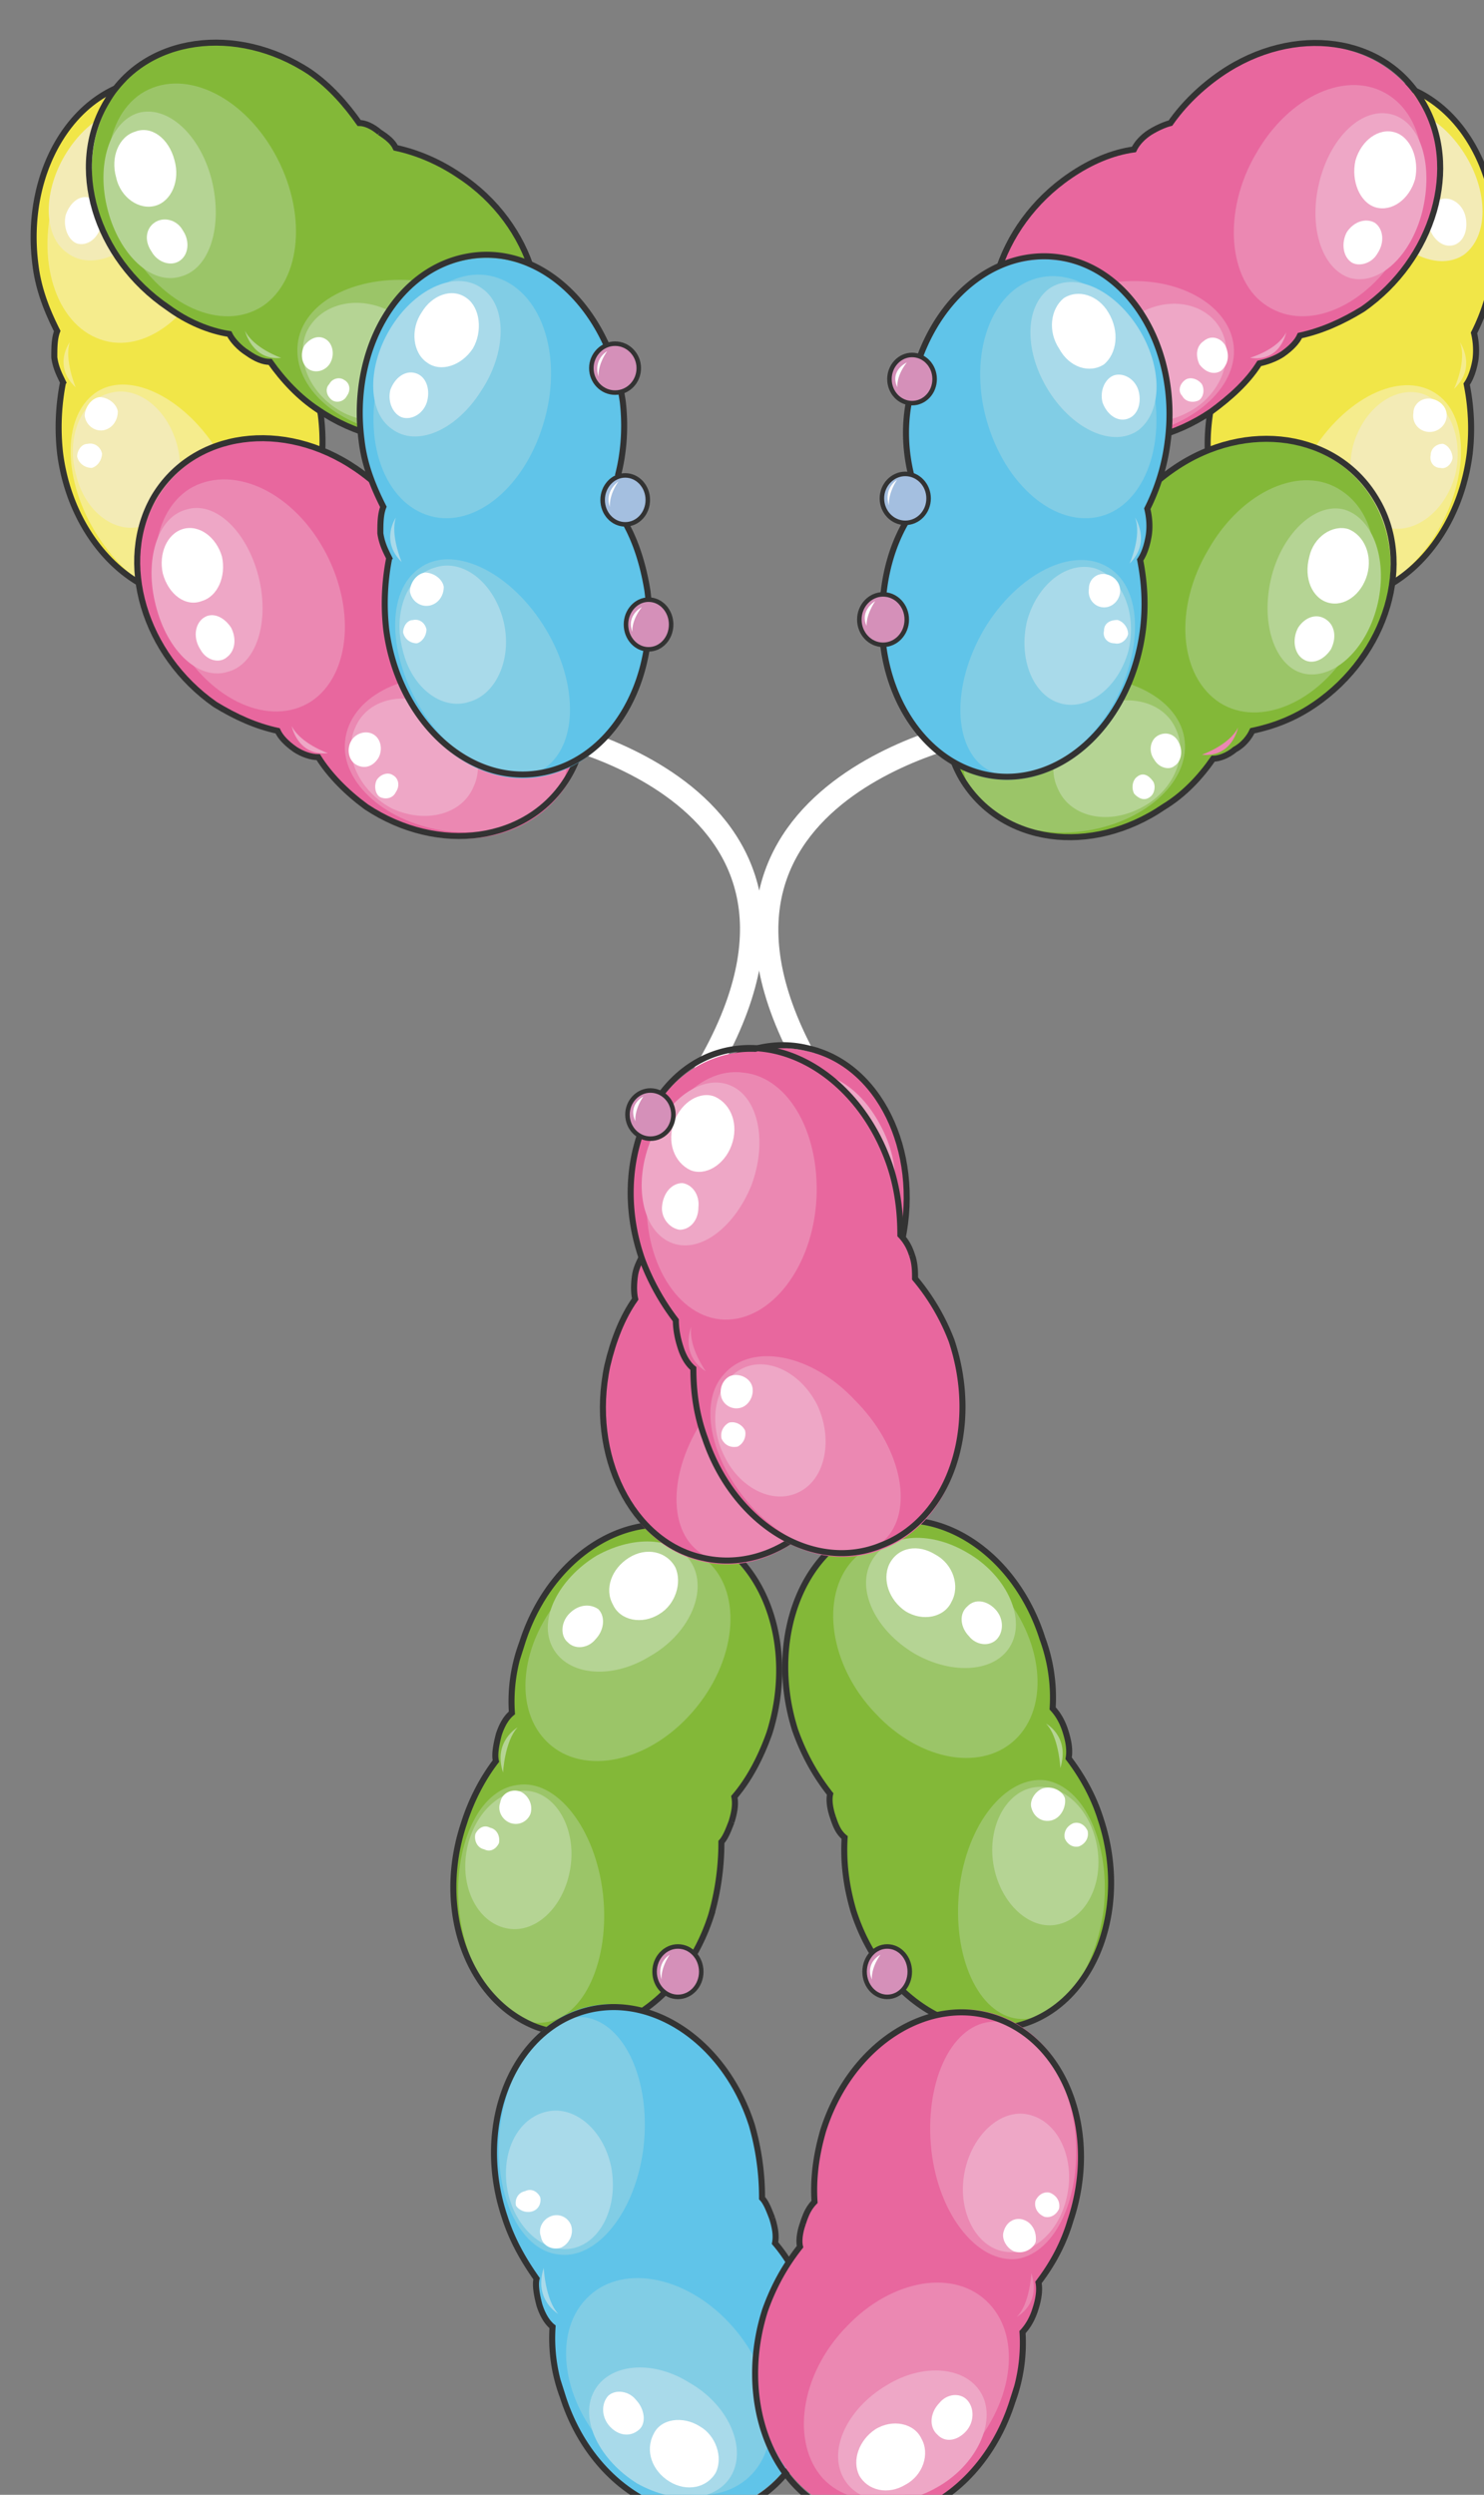 <svg xmlns="http://www.w3.org/2000/svg" version="1.0" viewBox="0 0 157.606 264.945"><rect x="0" y="0" width="157.606" height="264.945" fill="#808080" stroke="none"/><defs><clipPath clipPathUnits="userSpaceOnUse" id="a"><path d="M2.558 3.598h157.425v265.12H2.558z"/></clipPath></defs><path d="M58.045 77.713s37.657 7.415 13.951 40.615" fill="none" stroke="#fff" stroke-width="2.478" stroke-linecap="round" stroke-miterlimit="8"/><path d="M103.137 77.713s-37.417 7.415-14.011 40.615" fill="none" stroke="#fff" stroke-width="2.478" stroke-linecap="round" stroke-miterlimit="8"/><path d="M77.533 193.543c.3-.82.46-1.64.46-2.479 1.379-1.799 2.778-4.117 3.558-6.736 2.918-9.234-.48-18.788-7.736-21.407-7.255-2.818-15.59 2.619-18.529 11.853a17.63 17.63 0 0 0-1.079 7.396c-.46.5-1.08 1.319-1.399 2.318-.3.98-.46 1.979-.3 2.798-1.399 1.8-2.618 4.118-3.398 6.577-3.098 9.234.46 18.788 7.716 21.407 7.275 2.798 15.61-2.619 18.548-11.853.76-2.459 1.08-5.097 1.08-7.576.46-.48.76-1.319 1.079-2.298z" fill="#83b838" fill-rule="evenodd"/><path d="M73.076 182.33c-4.797 5.096-11.613 6.236-15.171 2.458-3.578-3.778-2.479-11.013 2.478-16.11 4.797-5.257 11.613-6.256 15.171-2.459 3.398 3.618 2.479 10.854-2.478 16.11z" fill="#9bc568" fill-rule="evenodd"/><path d="M54.967 183.449s-2.639 1.499-1.54 4.797c0 0 .16-3.298 1.54-4.797z" fill="#b5d494" fill-rule="evenodd"/><path d="M64.041 201.178c.76 6.956-1.999 13.092-6.156 13.592-4.158.66-8.175-4.637-9.095-11.613-.78-6.956 2-13.092 6.157-13.592 4.157-.68 8.315 4.637 9.094 11.613z" fill="#9bc568" fill-rule="evenodd"/><path d="M60.523 198.68c-.78 4.117-3.857 6.755-6.776 6.096-3.078-.66-4.937-4.437-4.157-8.395.78-3.958 3.858-6.776 6.936-6.116 2.918.66 4.757 4.457 3.997 8.415z" fill="#b5d494" fill-rule="evenodd"/><path d="M56.346 192.603c-.3.82-1.22 1.32-2.139 1-.92-.34-1.399-1.34-1.08-2.179.16-1 1.22-1.5 2.14-1.16.779.34 1.379 1.34 1.079 2.34zm-3.358 3.138c-.32.66-.94.98-1.56.66-.779-.16-1.099-.98-.939-1.639.32-.66.94-1 1.56-.66.779.16 1.079.98.939 1.64z" fill="#fff" fill-rule="evenodd"/><path d="M73.575 166.22c1.54 2.957-.46 7.415-4.657 9.733-4.037 2.459-8.675 1.98-10.234-.999-1.559-2.958.62-7.256 4.658-9.734 4.177-2.319 8.674-1.979 10.233 1z" fill="#b5d494" fill-rule="evenodd"/><path d="M70.018 171.416c-1.84 1.16-4.158.68-4.917-1-.94-1.658-.16-3.817 1.679-4.976 1.858-1.18 4.017-.68 4.937 1 .76 1.658 0 3.977-1.7 4.976zm-6.776 2.678c-.77.96-2.169 1.12-2.939.32-.78-.64-.78-2.078.15-3.038s2.169-1.12 3.098-.48c.77.8.62 2.24-.31 3.198z" fill="#fff" fill-rule="evenodd"/><path d="M77.693 193.483c.3-1 .46-1.82.3-2.659 1.539-1.799 2.778-4.117 3.717-6.756 2.919-9.254-.48-18.828-7.735-21.467-7.255-2.658-15.59 2.639-18.529 11.893a17.675 17.675 0 0 0-1.079 7.416c-.62.5-1.08 1.319-1.4 2.318-.299 1.16-.459 2.139-.299 2.799-1.4 1.819-2.618 4.137-3.398 6.616-3.098 9.254.46 18.828 7.715 21.627 7.276 2.638 15.611-2.639 18.55-11.893a28.105 28.105 0 0 0 1.079-7.756c.46-.5.76-1.319 1.079-2.138" fill="none" stroke="#333" stroke-width=".64" stroke-miterlimit="8"/><path d="M88.466 193.323c-.3-1-.46-1.82-.3-2.479-1.558-1.978-2.938-4.297-3.717-6.776-2.938-9.254.46-18.988 7.735-21.626 7.256-2.659 15.59 2.638 18.529 11.892a18.09 18.09 0 0 1 1.08 7.416c.459.5 1.079 1.499 1.378 2.478.32 1 .48 1.98.32 2.819 1.38 1.819 2.619 3.957 3.398 6.436 3.078 9.254-.46 18.988-7.715 21.627-7.276 2.638-15.61-2.639-18.549-11.893a28.105 28.105 0 0 1-1.08-7.755c-.459-.5-.759-1.32-1.079-2.14z" fill="#83b838" fill-rule="evenodd"/><path d="M92.984 181.97c4.777 5.137 11.573 6.276 15.13 2.478 3.538-3.797 2.459-11.073-2.478-16.21-4.777-5.137-11.573-6.296-15.13-2.478-3.399 3.797-2.46 11.073 2.478 16.21z" fill="#9bc568" fill-rule="evenodd"/><path d="M111.093 183.05s2.558 1.358 1.519 4.716c0 0-.16-3.358-1.52-4.717z" fill="#b5d494" fill-rule="evenodd"/><path d="M101.878 200.658c-.78 7.116 2.019 13.232 6.197 13.732 4.177.48 8.195-4.637 9.134-11.593.76-6.936-2.019-13.072-6.196-13.732-4.178-.5-8.355 4.638-9.135 11.593z" fill="#9bc568" fill-rule="evenodd"/><path d="M105.556 198.28c.78 3.957 3.858 6.756 6.776 6.096 3.078-.66 4.917-4.437 4.157-8.395-.78-4.137-3.857-6.776-6.935-6.116-2.919.66-4.778 4.457-3.998 8.415z" fill="#b5d494" fill-rule="evenodd"/><path d="M109.574 192.104c.32.999 1.279 1.499 2.238 1.179.96-.34 1.44-1.5 1.28-2.339-.32-.84-1.44-1.339-2.4-1-.799.34-1.438 1.34-1.118 2.16zm3.517 3.158c.3.66.9.98 1.52.82.74-.32 1.039-.98.899-1.64-.3-.66-.9-1-1.52-.82-.739.32-1.058.98-.899 1.64z" fill="#fff" fill-rule="evenodd"/><path d="M92.504 165.9c-1.56 2.958.46 7.255 4.657 9.734 4.038 2.298 8.675 1.978 10.234-1 1.539-2.958-.62-7.415-4.657-9.734-4.178-2.478-8.675-1.979-10.234 1z" fill="#b5d494" fill-rule="evenodd"/><path d="M96.142 171.096c1.839 1.16 4.157.68 4.917-1 .92-1.658.16-3.977-1.68-4.976-1.858-1.18-4.017-.84-4.936 1-.78 1.658 0 3.817 1.699 4.976zm6.776 2.679c.76.96 2.158 1.119 2.938.32.76-.8.76-2.24-.16-3.199-.92-.959-2.159-1.119-2.938-.32-.94.8-.78 2.24.16 3.199z" fill="#fff" fill-rule="evenodd"/><path d="M88.466 193.003c-.3-.84-.46-1.819-.3-2.478-1.558-1.98-2.778-4.138-3.717-6.776-2.938-9.255.46-18.989 7.735-21.627 7.256-2.659 15.59 2.638 18.529 11.893a18.09 18.09 0 0 1 1.08 7.415c.619.66 1.079 1.5 1.378 2.479.32.999.48 1.978.32 2.818 1.38 1.819 2.619 3.957 3.398 6.436 3.078 9.254-.46 18.988-7.715 21.627-7.276 2.638-15.61-2.639-18.549-11.893-.76-2.638-1.08-5.117-.92-7.755-.619-.5-.919-1.16-1.239-2.139" fill="none" stroke="#333" stroke-width=".64" stroke-miterlimit="8"/><path clip-path="url(#a)" d="M81.85 235.417c.3.82.46 1.64.46 2.479 1.38 1.799 2.778 4.117 3.558 6.736 2.918 9.234-.48 18.788-7.735 21.407-7.256 2.798-15.59-2.619-18.53-11.853a17.676 17.676 0 0 1-1.078-7.416c-.46-.48-1.08-1.299-1.4-2.298-.3-.98-.46-1.979-.3-2.798-1.399-1.82-2.618-4.118-3.397-6.576-3.099-9.235.46-18.79 7.715-21.587 7.276-2.639 15.61 2.798 18.549 11.852a28.105 28.105 0 0 1 1.079 7.756c.46.48.76 1.319 1.08 2.298z" fill="#60c4e9" fill-rule="evenodd"/><path d="M77.393 246.63c-4.797-5.096-11.613-6.256-15.17-2.458-3.579 3.778-2.48 11.013 2.478 16.11 4.797 5.097 11.613 6.236 15.17 2.459 3.399-3.618 2.48-10.854-2.478-16.11z" fill="#81cde5" fill-rule="evenodd"/><path d="M59.284 245.731s-2.638-1.499-1.539-4.877c0 0 .16 3.378 1.54 4.877z" fill="#a9daea" fill-rule="evenodd"/><path d="M68.359 227.902c.76-6.916-2-12.992-6.157-13.652-4.157-.5-8.175 4.597-9.094 11.673-.78 6.916 1.999 12.992 6.156 13.492 4.158.64 8.315-4.617 9.095-11.513z" fill="#81cde5" fill-rule="evenodd"/><path d="M64.92 230.18c-.779-3.957-3.877-6.596-6.815-5.936-3.098.66-4.977 4.297-4.198 8.415.78 3.958 3.878 6.756 6.976 6.096 2.938-.66 4.797-4.437 4.038-8.575z" fill="#a9daea" fill-rule="evenodd"/><path d="M60.663 236.357c-.3-.84-1.219-1.34-2.138-1-.92.34-1.4 1.34-1.08 2.16.16.998 1.22 1.498 2.139 1.178.78-.34 1.38-1.339 1.08-2.338zm-3.298-3.038c-.32-.62-.96-.94-1.599-.62-.8.16-1.12.94-.96 1.559.32.46.96.76 1.6.62.8-.16 1.12-.94.96-1.56z" fill="#fff" fill-rule="evenodd"/><path d="M77.753 262.74c1.519-2.957-.46-7.415-4.597-9.733-3.978-2.479-8.555-1.98-10.094 1-1.54 2.957.62 7.255 4.597 9.733 4.117 2.299 8.555 1.979 10.094-1z" fill="#a9daea" fill-rule="evenodd"/><path d="M74.335 257.684c-1.839-1.16-4.158-.82-4.917.8-.94 1.798-.16 3.917 1.679 5.056 1.859 1.14 4.017.66 4.937-.98.76-1.618 0-3.897-1.7-4.876zm-6.775-2.798c-.76-.98-2.16-1.16-2.94-.48-.779.82-.779 2.298.16 3.298.92.98 2.16 1.14 3.099.32.76-.66.62-2.14-.32-3.138z" fill="#fff" fill-rule="evenodd"/><path clip-path="url(#a)" d="M82.01 235.577c.3.98.46 1.82.3 2.639 1.54 1.799 2.778 4.117 3.718 6.756 2.918 9.214-.48 18.768-7.735 21.407-7.256 2.618-15.591-2.639-18.53-11.873a17.63 17.63 0 0 1-1.079-7.396c-.62-.5-1.079-1.319-1.399-2.318-.3-1.14-.46-2.14-.3-2.799-1.399-1.978-2.618-4.117-3.397-6.576-3.099-9.234.46-18.948 7.715-21.587 7.275-2.638 15.61 2.639 18.549 11.873a27.865 27.865 0 0 1 1.079 7.736c.46.48.76 1.319 1.08 2.138" fill="none" stroke="#333" stroke-width=".64" stroke-miterlimit="8"/><path clip-path="url(#a)" d="M85.428 235.777c-.3 1-.46 1.819-.3 2.479-1.559 1.958-2.938 4.277-3.717 6.736-2.939 9.214.46 18.908 7.735 21.546 7.256 2.619 15.59-2.638 18.529-11.852a17.997 17.997 0 0 0 1.08-7.396c.459-.66 1.078-1.479 1.378-2.458.32-1 .48-1.98.32-2.799 1.38-1.819 2.618-3.957 3.398-6.416 3.078-9.214-.46-18.908-7.715-21.547-7.276-2.638-15.61 2.639-18.55 11.853a27.83 27.83 0 0 0-1.078 7.715c-.46.5-.76 1.32-1.08 2.14z" fill="#e8679e" fill-rule="evenodd"/><path d="M89.886 247.11c4.797-5.097 11.612-6.256 15.17-2.458 3.558 3.777 2.479 10.853-2.478 16.11-4.797 5.097-11.613 6.236-15.171 2.458-3.418-3.777-2.478-11.013 2.479-16.11zm18.089-1.06s2.638-1.318 1.559-4.636c0 0-.16 3.318-1.56 4.637zm-9.055-17.668c-.78-7.076 1.999-13.152 6.156-13.652 4.158-.5 8.175 4.597 9.095 11.513.76 6.916-1.999 12.992-6.156 13.652-4.158.48-8.315-4.618-9.095-11.513z" fill="#eb88b2" fill-rule="evenodd"/><path d="M102.438 230.68c.78-3.957 3.858-6.776 6.776-6.116 3.078.66 4.917 4.457 4.157 8.415-.78 4.117-3.857 6.756-6.936 6.096-2.918-.66-4.777-4.437-3.997-8.395z" fill="#eea7c6" fill-rule="evenodd"/><path d="M106.615 236.916c.3-.999 1.22-1.499 2.14-1.159.919.34 1.378 1.34 1.238 2.339-.32.82-1.379 1.319-2.298 1-.78-.34-1.4-1.34-1.08-2.18zm3.358-3.198c.32-.68.94-1.019 1.56-.84.779.34 1.079 1.02.939 1.7-.32.68-.94 1-1.56.84-.779-.34-1.099-1.02-.939-1.7z" fill="#fff" fill-rule="evenodd"/><path d="M89.526 263.06c-1.54-2.958.46-7.255 4.617-9.734 3.998-2.478 8.615-1.978 10.154 1 1.519 2.958-.62 7.415-4.617 9.734-4.158 2.458-8.615 1.979-10.154-1z" fill="#eea7c6" fill-rule="evenodd"/><path d="M92.944 258.004c1.839-1.16 4.157-.66 4.917.979.92 1.62.16 3.898-1.68 4.877-1.858 1.14-4.017.66-4.936-.98-.78-1.618 0-3.737 1.699-4.876zm6.796-2.779c.78-1 2.198-1.179 2.978-.34.78.84.78 2.36-.16 3.358-.94 1-2.199 1.16-2.978.34-.96-.84-.8-2.358.16-3.358z" fill="#fff" fill-rule="evenodd"/><path clip-path="url(#a)" d="M85.268 236.137c-.3.82-.46 1.819-.3 2.458-1.559 1.98-2.778 4.118-3.717 6.756-2.938 9.235.46 18.949 7.735 21.587 7.256 2.619 15.59-2.638 18.529-11.873a17.997 17.997 0 0 0 1.08-7.395c.619-.66 1.079-1.5 1.378-2.479.32-.979.48-1.978.32-2.798 1.38-1.819 2.619-3.958 3.398-6.596 3.078-9.214-.46-18.769-7.715-21.407-7.276-2.638-15.61 2.638-18.549 11.873-.76 2.618-1.08 5.097-.92 7.575-.62.64-.919 1.3-1.239 2.299" fill="none" stroke="#333" stroke-width=".64" stroke-miterlimit="8"/><path clip-path="url(#a)" d="M31.75 34.53c-.16-.98-.31-1.81-.779-2.46.62-2.468.78-5.106.47-7.735-1.4-9.704-8.505-16.62-16.08-15.46-7.736 1.149-12.843 9.864-11.603 19.568.31 2.638 1.239 4.937 2.318 7.075-.31.82-.31 1.81-.31 2.799.16 1.15.62 1.979.93 2.628a24.566 24.566 0 0 0-.31 7.566c1.24 9.544 8.505 16.45 16.08 15.3 7.736-1.149 12.833-9.864 11.603-19.408-.47-2.798-1.239-5.267-2.478-7.405.31-.66.31-1.64.16-2.469z" fill="#f1e648" fill-rule="evenodd"/><path d="M22.996 26.484c-2.159 7.096-7.715 11.213-12.332 9.564-4.788-1.649-6.946-8.575-4.788-15.51 2.16-6.926 7.716-11.224 12.333-9.565 4.787 1.65 6.936 8.575 4.787 15.51zm-15.58 9.854s-1.86 2.488.62 4.797c0 0-1.24-2.968-.62-4.797zm15.57 11.353c3.688 5.757 3.838 12.493.3 15.13-3.538 2.46-9.225-.169-12.922-5.925-3.688-5.757-3.848-12.493-.3-15.131 3.378-2.469 9.224.17 12.922 5.926z" fill="#f5ec8d" fill-rule="evenodd"/><path d="M18.789 47.181c1.079 3.918-.62 7.836-3.568 8.655-2.948.97-6.206-1.469-7.136-5.387-1.09-3.917.47-7.835 3.408-8.654 2.948-.98 6.206 1.469 7.296 5.386z" fill="#f3ebb6" fill-rule="evenodd"/><path d="M12.512 43.684c0 .999-.61 1.838-1.529 2.008-.91.16-1.829-.5-1.988-1.509 0-.83.62-1.839 1.539-2.009.91 0 1.829.67 1.978 1.51zm-1.679 4.476c0 .68-.46 1.36-1.079 1.53-.78 0-1.4-.51-1.559-1.19 0-.679.47-1.359 1.09-1.359.779-.17 1.399.34 1.548 1.02z" fill="#fff" fill-rule="evenodd"/><path d="M16.69 12.163c2.618 1.799 2.618 6.696-.15 10.783-2.618 4.088-6.776 5.877-9.394 3.918-2.629-1.8-2.629-6.696 0-10.784 2.618-4.087 6.925-5.886 9.544-3.917z" fill="#f3ebb6" fill-rule="evenodd"/><path d="M15.6 18.389c-1.229 1.789-3.377 2.438-4.757 1.469-1.539-.98-1.848-3.428-.62-5.217 1.08-1.789 3.229-2.608 4.768-1.459 1.38.97 1.679 3.418.61 5.207zm-4.896 5.626c-.3 1.34-1.49 2.17-2.539 1.84-.89-.33-1.489-1.67-1.19-3.009.45-1.339 1.49-2.179 2.54-1.839 1.039.33 1.478 1.67 1.189 3.008z" fill="#fff" fill-rule="evenodd"/><path clip-path="url(#a)" d="M31.75 34.17c-.16-.99-.31-1.81-.779-2.47.62-2.468.78-5.106.47-7.745-1.4-9.714-8.505-16.64-16.08-15.48-7.736 1.15-12.843 9.884-11.603 19.598.31 2.638 1.239 4.947 2.318 7.086-.31.82-.31 1.809-.31 2.798.16 1.16.62 1.979.93 2.638a24.617 24.617 0 0 0-.31 7.576c1.24 9.554 8.505 16.47 16.08 15.32 7.736-1.149 12.833-9.883 11.603-19.438-.47-2.798-1.239-5.267-2.478-7.415.31-.66.31-1.64.16-2.469" fill="none" stroke="#333" stroke-width=".64" stroke-miterlimit="8"/><path clip-path="url(#a)" d="M40.665 14.211c-.78-.49-1.549-.82-2.318-.989-1.24-1.969-3.098-3.788-5.267-5.267-7.735-5.277-17.32-3.957-21.497 2.968-4.028 6.916-1.24 16.8 6.496 22.067 2.169 1.32 4.327 2.309 6.646 2.798.31.66.93 1.32 1.859 1.98.78.499 1.699.829 2.478.989a19.657 19.657 0 0 0 5.107 5.106c7.736 5.267 17.32 3.788 21.497-3.128 4.018-6.915 1.24-16.64-6.496-21.906-2.168-1.49-4.487-2.479-6.806-2.969-.31-.49-.93-1.149-1.699-1.649z" fill="#83b838" fill-rule="evenodd"/><path d="M29.122 16.21c3.538 6.256 2.929 13.502-1.229 16.3-4.307 2.789-10.613 0-14.151-6.256-3.548-6.256-2.929-13.502 1.229-16.3 4.307-2.798 10.613 0 14.151 6.256z" fill="#9bc568" fill-rule="evenodd"/><path d="M26.024 35.139s.77 3.198 3.838 2.868c0 0-2.908-1.01-3.838-2.868z" fill="#b5d494" fill-rule="evenodd"/><path d="M44.353 29.812c6.526.82 11.493 5.117 11.033 9.574-.62 4.617-6.216 7.586-12.742 6.766-6.686-.66-11.503-4.957-11.033-9.574.47-4.457 6.056-7.436 12.742-6.766z" fill="#9bc568" fill-rule="evenodd"/><path d="M41.225 32.96c3.568 1.819 5.267 5.627 4.028 8.605-1.39 2.978-5.267 3.967-8.675 2.318-3.568-1.818-5.277-5.626-4.028-8.604 1.39-2.979 5.267-3.978 8.675-2.319z" fill="#b5d494" fill-rule="evenodd"/><path d="M34.619 36.038c.77.5.92 1.67.46 2.499-.46.83-1.53 1.159-2.299.67-.76-.5-.92-1.67-.46-2.5.62-.829 1.54-1.169 2.299-.669zm1.909 4.298c.62.31.77 1.079.31 1.709-.31.62-1.09.77-1.56.46-.619-.46-.779-1.24-.31-1.71.31-.62 1.09-.78 1.56-.46z" fill="#fff" fill-rule="evenodd"/><path d="M14.701 11.983c3.108-.83 6.526 2.288 7.765 7.045 1.24 4.917-.15 9.515-3.258 10.334-3.108.98-6.526-2.298-7.765-7.056-1.25-4.757.15-9.344 3.258-10.323z" fill="#b5d494" fill-rule="evenodd"/><path d="M18.529 17c.62 2.168-.31 4.347-2.009 4.847-1.709.5-3.718-.83-4.187-3.008-.62-2.18.31-4.348 2.018-4.857 1.7-.67 3.558.67 4.178 3.018zm.879 7.455c.78 1.13.63 2.599-.32 3.238-.939.65-2.358.17-2.988-.97-.79-1.139-.63-2.438.32-3.087.94-.65 2.359-.32 2.988.82z" fill="#fff" fill-rule="evenodd"/><path clip-path="url(#a)" d="M40.316 14.051c-.77-.66-1.55-.989-2.17-.989-1.388-1.969-3.097-3.948-5.266-5.437-7.745-5.107-17.51-3.787-21.537 3.138-4.187 6.916-1.24 16.64 6.506 21.907 2.019 1.48 4.338 2.469 6.506 2.799.31.66 1.09 1.489 1.86 1.978.929.66 1.708.99 2.478.99 1.399 1.979 3.098 3.787 5.117 5.107 7.745 5.266 17.349 3.957 21.536-2.969 4.178-6.915 1.24-16.8-6.506-21.906-2.168-1.48-4.497-2.469-6.815-2.969-.31-.66-.93-1.149-1.71-1.649" fill="none" stroke="#333" stroke-width=".64" stroke-miterlimit="8"/><path d="M45.522 56.186c-.62-.49-1.539-.82-2.158-.99-1.39-1.968-3.088-3.787-5.247-5.266-7.705-5.277-17.27-3.958-21.437 2.968-4.168 6.916-1.23 16.8 6.476 22.067 2.159 1.319 4.317 2.308 6.476 2.798.47.66 1.08 1.32 1.859 1.979.92.5 1.849.83 2.468.99 1.38 1.978 3.079 3.627 5.237 5.106 7.716 5.267 17.28 3.958 21.287-2.968 4.158-6.916 1.23-16.8-6.476-22.067-2.158-1.489-4.317-2.478-6.636-2.798a6.824 6.824 0 0 0-1.849-1.82z" fill="#e8679e" fill-rule="evenodd"/><path d="M34.31 58.185c3.547 6.256 2.937 13.492-1.24 16.29-4.317 2.798-10.654 0-14.201-6.246-3.558-6.257-3.089-13.502 1.229-16.3 4.327-2.639 10.663 0 14.211 6.256z" fill="#eb88b2" fill-rule="evenodd"/><path d="M30.981 77.113s.62 3.198 3.838 2.869c0 0-2.908-1.01-3.838-2.869z" fill="#eea7c6" fill-rule="evenodd"/><path d="M49.26 71.946c6.616.66 11.383 4.957 10.924 9.575-.46 4.457-6.157 7.425-12.613 6.765-6.466-.819-11.393-5.116-10.923-9.574.46-4.617 6.156-7.595 12.612-6.766z" fill="#eb88b2" fill-rule="evenodd"/><path d="M46.422 75.104c3.408 1.65 5.267 5.457 3.878 8.435-1.24 2.979-5.117 3.968-8.685 2.319-3.408-1.819-5.277-5.627-3.878-8.605 1.24-2.978 5.117-3.977 8.685-2.149z" fill="#eea7c6" fill-rule="evenodd"/><path d="M39.696 78.013c.8.5.96 1.669.48 2.498-.64 1-1.6 1.16-2.399.67-.8-.5-.96-1.67-.48-2.499.48-.83 1.6-1.169 2.399-.67zm2.029 4.307c.62.33.77 1.15.31 1.809-.31.66-1.09.82-1.71.5-.47-.33-.63-1.16-.31-1.81.46-.659 1.24-.829 1.71-.499z" fill="#fff" fill-rule="evenodd"/><path d="M19.768 54.117c3.068-.99 6.446 2.299 7.675 7.056 1.22 4.747-.16 9.344-3.228 10.164-3.068.98-6.446-2.129-7.675-7.056-1.23-4.757.16-9.344 3.228-10.164z" fill="#eea7c6" fill-rule="evenodd"/><path d="M23.576 59.114c.45 2.119-.46 4.228-2.149 4.717-1.679.65-3.518-.65-4.137-2.928-.46-2.119.46-4.237 2.148-4.727 1.68-.49 3.518.82 4.138 2.938zm.959 7.526c.61 1.169.46 2.508-.47 3.178-.77.66-2.158.33-2.778-.84-.78-1.17-.62-2.678.31-3.348.93-.67 2.159-.16 2.938 1.01z" fill="#fff" fill-rule="evenodd"/><path d="M45.373 56.026c-.78-.48-1.54-.82-2.16-.98-1.398-1.978-3.237-3.797-5.396-5.276-7.715-5.277-17.29-3.958-21.447 2.978-4.017 6.916-1.08 16.79 6.476 22.067 2.159 1.319 4.318 2.298 6.636 2.798.3.66.92 1.32 1.859 1.979.76.5 1.679.82 2.459.82 1.239 1.978 3.078 3.797 5.096 5.276 7.696 5.097 17.27 3.798 21.427-3.138 4.158-6.916 1.24-16.63-6.476-21.907-2.158-1.479-4.477-2.458-6.776-2.958-.32-.5-.939-1.16-1.698-1.659" fill="none" stroke="#333" stroke-width=".64" stroke-miterlimit="8"/><path d="M66.44 53.208c-.16-1-.3-1.82-.78-2.479.62-2.458.78-5.097.48-7.735-1.4-9.714-8.535-16.65-16.13-15.49-7.756 1.159-12.873 9.893-11.613 19.607.3 2.639 1.239 4.937 2.318 7.076-.32.82-.32 1.82-.32 2.798.16 1.16.62 1.98.94 2.639a24.936 24.936 0 0 0-.32 7.575c1.24 9.554 8.535 16.47 16.13 15.331 7.756-1.16 12.853-9.894 11.613-19.448-.46-2.799-1.239-5.257-2.478-7.416.32-.66.32-1.639.16-2.458z" fill="#60c4e9" fill-rule="evenodd"/><path d="M57.685 45.083c-2.169 7.115-7.735 11.243-12.382 9.594-4.798-1.66-6.966-8.605-4.798-15.56 2.17-6.946 7.736-11.254 12.383-9.595 4.797 1.66 6.956 8.605 4.797 15.56z" fill="#81cde5" fill-rule="evenodd"/><path d="M42.045 54.967s-1.71 2.448.61 4.717c0 0-1.23-2.918-.61-4.717z" fill="#a9daea" fill-rule="evenodd"/><path d="M57.635 66.29c3.738 5.786 3.888 12.572.31 15.22-3.578 2.48-9.334-.16-13.072-5.956-3.738-5.956-3.898-12.742-.31-15.22 3.418-2.49 9.334.16 13.072 5.956z" fill="#81cde5" fill-rule="evenodd"/><path d="M53.418 65.75c1.069 3.968-.62 7.945-3.548 8.775-2.928.99-6.166-1.49-7.096-5.467-1.08-3.977.47-7.945 3.398-8.775 2.928-.999 6.166 1.49 7.246 5.467z" fill="#a9daea" fill-rule="evenodd"/><path d="M47.131 62.312c0 1-.62 1.84-1.559 2.009-.94.16-1.878-.5-2.038-1.51 0-.829.63-1.838 1.569-2.008.94 0 1.879.67 2.028 1.51zm-1.838 4.528c0 .66-.43 1.319-1.02 1.479-.73 0-1.309-.49-1.459-1.15 0-.66.44-1.319 1.03-1.319.729-.17 1.309.33 1.449.99z" fill="#fff" fill-rule="evenodd"/><path d="M51.219 30.651c2.628 1.82 2.628 6.786-.16 10.924-2.628 4.137-6.816 5.956-9.444 3.977-2.639-1.819-2.639-6.785 0-10.923 2.628-4.137 6.966-5.966 9.604-3.978z" fill="#a9daea" fill-rule="evenodd"/><path d="M50.21 37.028c-1.24 1.848-3.418 2.508-4.808 1.509-1.549-1-1.868-3.518-.62-5.357 1.08-1.839 3.259-2.678 4.808-1.5 1.39 1 1.699 3.509.62 5.348zm-4.828 5.516c-.31 1.3-1.569 2.109-2.668 1.79-.95-.33-1.579-1.62-1.26-2.92.47-1.298 1.57-2.118 2.67-1.788 1.099.32 1.568 1.619 1.258 2.918z" fill="#fff" fill-rule="evenodd"/><path d="M66.44 52.848c-.16-.98-.3-1.819-.78-2.479.62-2.458.78-5.096.48-7.715-1.4-9.714-8.535-16.63-16.13-15.47-7.756 1.159-12.873 9.874-11.613 19.568.3 2.638 1.239 4.937 2.318 7.075-.32.82-.32 1.82-.32 2.799.16 1.159.62 1.978.94 2.638a24.805 24.805 0 0 0-.32 7.556c1.24 9.554 8.535 16.45 16.13 15.31 7.756-1.16 12.853-9.874 11.613-19.408-.46-2.798-1.239-5.277-2.478-7.416.32-.66.32-1.639.16-2.458" fill="none" stroke="#333" stroke-width=".64" stroke-miterlimit="8"/><path d="M130.66 34.54c.16-1 .46-1.82.78-2.32-.62-2.458-.78-5.096-.32-7.715 1.24-9.714 8.375-16.63 16.13-15.47 7.596 1.159 12.693 9.874 11.454 19.568-.3 2.478-1.08 4.937-2.159 7.075.16.66.3 1.66.16 2.799-.16 1-.48 1.978-.94 2.638.46 2.299.62 4.777.32 7.396-1.239 9.714-8.534 16.61-16.13 15.47-7.595-1.16-12.872-9.874-11.473-19.568.32-2.638 1.1-5.117 2.339-7.256-.16-.819-.32-1.639-.16-2.618z" fill="#f1e648" fill-rule="evenodd"/><path d="M139.416 26.684c2.158 6.896 7.735 11.173 12.532 9.534 4.637-1.639 6.796-8.555 4.637-15.47-2.019-6.896-7.575-11.194-12.372-9.535-4.797 1.64-6.976 8.555-4.797 15.47z" fill="#f1e648" fill-rule="evenodd"/><path d="M155.046 36.338s1.859 2.658-.62 4.957c0 0 1.4-2.958.62-4.957zm-15.511 11.353c-3.737 5.917-3.737 12.672-.32 15.13 3.558 2.46 9.455-.159 13.173-5.915 3.577-5.757 3.717-12.493.32-14.971-3.578-2.639-9.455 0-13.173 5.756z" fill="#f5ec8d" fill-rule="evenodd"/><path d="M143.693 47.351c-.94 3.918.62 7.836 3.558 8.655 2.958.8 6.216-1.639 7.295-5.557.92-3.917-.62-7.675-3.558-8.654-2.958-.82-6.216 1.639-7.295 5.556z" fill="#f3ebb6" fill-rule="evenodd"/><path d="M150.109 43.853c-.16 1 .48 1.84 1.44 2 .959.16 1.918-.5 2.078-1.5.16-1-.64-1.839-1.6-1.999-.959-.18-1.918.5-1.918 1.5zm1.839 4.477c-.16.68.28 1.36 1.02 1.36.579.16 1.159-.34 1.299-1.02 0-.68-.42-1.359-1.02-1.539-.72 0-1.3.52-1.3 1.2z" fill="#fff" fill-rule="evenodd"/><path d="M146.091 12.153c-2.618 1.978-2.618 6.716 0 10.793 2.619 4.098 6.776 5.877 9.395 4.098 2.618-1.98 2.618-6.716 0-10.794-2.619-4.097-6.776-5.896-9.395-4.097z" fill="#f3ebb6" fill-rule="evenodd"/><path d="M147.05 18.549c1.1 1.799 3.299 2.438 4.858 1.479 1.42-1.14 1.719-3.438.48-5.217-1.1-1.959-3.298-2.618-4.857-1.639-1.42 1.14-1.74 3.418-.48 5.377zm4.738 5.636c.46 1.34 1.54 2.159 2.618 1.84 1.08-.34 1.54-1.68 1.24-3.019-.3-1.34-1.54-2.179-2.619-1.839-.94.34-1.559 1.68-1.239 3.018z" fill="#fff" fill-rule="evenodd"/><path clip-path="url(#a)" d="M130.66 34.22c.16-1 .46-1.82.78-2.32-.62-2.458-.78-5.096-.32-7.715 1.24-9.714 8.375-16.63 16.13-15.47 7.596 1.159 12.693 9.874 11.454 19.408a21.51 21.51 0 0 1-2.159 7.236c.16.66.3 1.659.16 2.798-.16 1-.48 1.979-.94 2.638.46 2.299.62 4.777.32 7.396-1.239 9.714-8.534 16.61-16.13 15.47-7.595-1.159-12.872-9.874-11.473-19.568.32-2.638 1.1-5.117 2.339-7.255-.16-.82-.32-1.64-.16-2.619" fill="none" stroke="#333" stroke-width=".64" stroke-miterlimit="8"/><path clip-path="url(#a)" d="M121.966 14.211c.62-.48 1.4-.82 2.179-.82 1.379-2.138 3.078-3.957 5.257-5.436 7.735-5.277 17.33-3.778 21.487 3.138 4.177 6.916 1.239 16.63-6.497 21.907-2.158 1.48-4.317 2.299-6.496 2.798-.46.66-1.079 1.48-1.858 1.98-.92.659-1.84.979-2.459.979-1.4 1.978-3.098 3.797-5.257 5.116-7.735 5.257-17.33 3.958-21.367-2.978-4.177-6.916-1.22-16.79 6.356-22.066 2.159-1.48 4.478-2.299 6.796-2.799.48-.66 1.08-1.159 1.86-1.819z" fill="#e8679e" fill-rule="evenodd"/><path d="M133.36 16.37c-3.559 6.096-2.939 13.512 1.218 16.13 4.318 2.799 10.614 0 14.152-6.076 3.538-6.256 3.078-13.512-1.22-16.31-4.317-2.798-10.613 0-14.15 6.256z" fill="#eb88b2" fill-rule="evenodd"/><path d="M136.597 35.299s-.6 3.198-3.837 2.698c0 0 2.918-.84 3.837-2.698z" fill="#eea7c6" fill-rule="evenodd"/><path d="M118.368 29.982c-6.636.82-11.433 5.117-10.953 9.574.46 4.457 6.016 7.575 12.652 6.756 6.476-.82 11.413-5.117 10.954-9.574-.46-4.458-6.177-7.596-12.653-6.756z" fill="#eb88b2" fill-rule="evenodd"/><path d="M121.227 33.14c-3.398 1.639-5.257 5.457-3.858 8.595 1.24 2.978 5.077 3.957 8.635 2.138 3.398-1.639 5.077-5.456 3.857-8.434-1.239-2.979-5.097-4.138-8.634-2.3z" fill="#eea7c6" fill-rule="evenodd"/><path d="M127.843 36.218c-.76.5-.92 1.48-.46 2.479.62.839 1.539 1.159 2.298.68.78-.68.92-1.68.46-2.66-.46-.839-1.519-1.179-2.298-.499zm-1.959 4.118c-.64.46-.8 1.239-.32 1.719.32.62 1.12.76 1.759.46.48-.32.64-1.1.32-1.72-.48-.62-1.28-.78-1.76-.46z" fill="#fff" fill-rule="evenodd"/><path d="M147.83 12.153c-3.078-.84-6.456 2.278-7.675 7.035-1.24 4.757.16 9.355 3.218 10.334 3.078.82 6.456-2.279 7.675-7.036 1.22-4.937-.16-9.514-3.218-10.333z" fill="#eea7c6" fill-rule="evenodd"/><path d="M143.953 17.05c-.48 2.158.46 4.477 2.158 4.977 1.7.48 3.558-.84 4.178-2.999.46-2.158-.46-4.477-2.159-4.977-1.699-.5-3.558.84-4.177 2.999zm-.9 7.575c-.62 1.12-.46 2.599.48 3.238.76.48 2.159.16 2.778-.98.76-1.139.62-2.598-.32-3.237-.919-.5-2.158-.16-2.938.98z" fill="#fff" fill-rule="evenodd"/><path clip-path="url(#a)" d="M122.126 14.051c.78-.48 1.559-.819 2.179-.979 1.379-1.979 3.238-3.798 5.396-5.277 7.736-5.277 17.33-3.957 21.347 2.978 4.178 6.916 1.24 16.79-6.336 22.067-2.158 1.32-4.337 2.299-6.656 2.798-.3.66-.92 1.32-1.859 1.98-.76.499-1.699.819-2.458.979-1.24 1.978-3.098 3.637-5.117 5.117-7.735 5.256-17.33 3.957-21.507-2.979-4.177-6.915-1.22-16.79 6.516-22.066 2.159-1.48 4.477-2.479 6.796-2.799.32-.66.92-1.319 1.699-1.819" fill="none" stroke="#333" stroke-width=".64" stroke-miterlimit="8"/><path d="M116.95 56.346c.779-.48 1.538-.82 2.158-.98 1.399-1.978 3.098-3.957 5.257-5.276 7.695-5.277 17.27-3.958 21.427 2.978 4.157 6.916 1.239 16.79-6.476 21.907-2 1.479-4.318 2.458-6.477 2.958-.3.66-1.079 1.319-1.858 1.819-.92.66-1.68.98-2.459.98-1.38 1.978-3.078 3.797-5.097 5.116-7.695 5.257-17.27 3.958-21.427-2.978-4.177-6.916-1.24-16.79 6.476-21.907 2.159-1.48 4.478-2.458 6.776-2.958.32-.5.94-1.16 1.7-1.66z" fill="#83b838" fill-rule="evenodd"/><path d="M128.342 58.345c-3.738 6.256-3.118 13.511 1.24 16.31 4.177 2.618 10.533 0 14.09-6.256 3.559-6.257 3.1-13.512-1.238-16.31-4.178-2.799-10.534 0-14.092 6.256z" fill="#9bc568" fill-rule="evenodd"/><path d="M131.48 77.273s-.6 3.198-3.837 2.878c0 0 2.918-1.019 3.837-2.878z" fill="#eb88b2" fill-rule="evenodd"/><path d="M113.211 71.956c-6.456.82-11.393 5.117-10.913 9.575.46 4.457 6.136 7.575 12.612 6.755 6.456-.819 11.373-5.116 10.914-9.574-.46-4.457-6.157-7.435-12.613-6.756z" fill="#9bc568" fill-rule="evenodd"/><path d="M116.21 75.174c-3.398 1.8-5.277 5.597-3.878 8.555 1.24 2.958 5.117 3.938 8.695 2.139 3.398-1.639 5.256-5.437 3.877-8.395-1.239-2.958-5.117-3.958-8.694-2.299z" fill="#b5d494" fill-rule="evenodd"/><path d="M122.886 78.173c-.76.5-.92 1.679-.3 2.498.46.84 1.539 1.16 2.138.68.78-.5.92-1.68.46-2.499-.46-1-1.519-1.18-2.298-.68zm-2.119 4.317c-.48.34-.64 1.16-.32 1.799.46.5 1.08.82 1.699.34.48-.34.62-1.16.32-1.64-.46-.659-1.08-.999-1.7-.499z" fill="#fff" fill-rule="evenodd"/><path d="M142.813 54.127c-2.938-.84-6.516 2.279-7.755 7.036-1.26 4.937.3 9.514 3.258 10.334 3.098.82 6.676-2.279 7.915-7.036 1.24-4.757-.3-9.354-3.418-10.334z" fill="#b5d494" fill-rule="evenodd"/><path d="M139.056 59.124c-.62 2.279.3 4.398 1.999 4.877 1.678.48 3.517-.82 4.137-2.938.6-2.119-.32-4.217-1.999-4.877-1.679-.5-3.678.82-4.137 2.938zm-1.18 7.516c-.64 1.159-.48 2.678.48 3.338.94.66 2.199.16 2.978-1 .62-1.18.48-2.518-.48-3.178-.939-.68-2.198-.34-2.978.84z" fill="#fff" fill-rule="evenodd"/><path d="M117.129 56.026c.76-.48 1.54-.82 2.299-.82 1.239-2.138 3.098-3.957 5.256-5.436 7.696-5.277 17.27-3.778 21.427 3.138 4.158 6.756 1.24 16.63-6.476 21.907-2.158 1.479-4.317 2.298-6.636 2.798-.3.66-.919 1.48-1.838 1.979-.78.66-1.7.98-2.32.98-1.378 1.978-3.077 3.797-5.236 5.116-7.715 5.257-17.29 3.958-21.447-2.978-4.017-6.916-1.24-16.79 6.476-22.067 2.159-1.479 4.477-2.298 6.796-2.798.46-.66.92-1.32 1.699-1.819" fill="none" stroke="#333" stroke-width=".64" stroke-miterlimit="8"/><path d="M96.022 53.208c.16-1 .48-1.82.78-2.319-.62-2.458-.78-5.097-.3-7.735 1.219-9.714 8.334-16.65 16.07-15.49 7.575 1.159 12.672 9.893 11.453 19.607a22.275 22.275 0 0 1-2.179 7.076c.16.66.32 1.66.16 2.798-.16 1-.46 1.98-.92 2.639.46 2.318.62 4.777.3 7.415-1.239 9.714-8.494 16.63-16.07 15.49-7.595-1.158-12.852-9.893-11.453-19.607.32-2.639 1.08-5.097 2.319-7.256-.16-.82-.3-1.639-.16-2.618z" fill="#60c4e9" fill-rule="evenodd"/><path d="M104.936 45.153c2.16 6.895 7.676 11.173 12.433 9.534 4.617-1.64 6.756-8.555 4.617-15.47-1.999-6.897-7.535-11.194-12.292-9.535-4.758 1.639-6.916 8.555-4.758 15.47z" fill="#81cde5" fill-rule="evenodd"/><path d="M120.547 54.967s1.739 2.618-.58 4.877c0 0 1.32-2.919.58-4.877z" fill="#a9daea" fill-rule="evenodd"/><path d="M104.836 66.3c-3.737 5.956-3.737 12.732-.3 15.21 3.578 2.48 9.495-.16 13.233-5.956 3.577-5.776 3.717-12.572.3-15.05-3.578-2.66-9.495 0-13.233 5.796z" fill="#81cde5" fill-rule="evenodd"/><path d="M109.074 65.96c-.94 3.958.62 7.915 3.538 8.735 2.918.82 6.156-1.64 7.235-5.597.92-3.957-.62-7.755-3.537-8.735-2.919-.84-6.157 1.64-7.236 5.597z" fill="#a9daea" fill-rule="evenodd"/><path d="M115.65 62.482c-.16 1 .44 1.839 1.34 1.999.899.16 1.798-.5 1.958-1.5.14-.999-.6-1.838-1.5-1.998a1.51 1.51 0 0 0-1.798 1.5zM117.249 67c-.16.659.32 1.319 1.12 1.319.639.16 1.278-.32 1.438-.98 0-.66-.48-1.319-1.119-1.499-.8 0-1.44.34-1.44 1.16z" fill="#fff" fill-rule="evenodd"/><path d="M111.412 30.661c-2.638 1.98-2.638 6.776 0 10.914 2.639 4.137 6.816 5.956 9.455 4.137 2.618-1.979 2.618-6.776 0-10.913-2.639-4.138-6.816-5.976-9.455-4.138z" fill="#a9daea" fill-rule="evenodd"/><path d="M112.492 37.038c1.08 1.998 3.218 2.658 4.757 1.659 1.38-1.16 1.679-3.518.46-5.517-1.08-1.839-3.218-2.519-4.757-1.5-1.38 1.16-1.7 3.499-.46 5.358zm4.597 5.696c.46 1.28 1.54 2.079 2.618 1.759 1.08-.32 1.54-1.599 1.24-2.878-.3-1.28-1.54-2.079-2.619-1.76-.94.32-1.559 1.6-1.239 2.88z" fill="#fff" fill-rule="evenodd"/><path d="M96.022 52.888c.16-1 .48-1.819.78-2.319-.62-2.458-.78-5.097-.3-7.735 1.219-9.714 8.334-16.65 16.07-15.49 7.575 1.159 12.672 9.893 11.453 19.448a21.992 21.992 0 0 1-2.179 7.235c.16.66.32 1.66.16 2.799-.16.999-.46 1.978-.92 2.638.46 2.319.62 4.777.3 7.415-1.239 9.715-8.494 16.63-16.07 15.491-7.595-1.16-12.852-9.894-11.453-19.608.32-2.638 1.08-5.097 2.319-7.256-.16-.82-.3-1.639-.16-2.618" fill="none" stroke="#333" stroke-width=".64" stroke-miterlimit="8"/><path d="M69.518 209.393c0-1.479 1.12-2.678 2.478-2.678 1.38 0 2.479 1.199 2.479 2.678 0 1.48-1.1 2.678-2.479 2.678-1.359 0-2.478-1.199-2.478-2.678z" fill="#d590b9" fill-rule="evenodd"/><path d="M69.518 209.393c0-1.479 1.12-2.678 2.478-2.678 1.38 0 2.479 1.199 2.479 2.678 0 1.48-1.1 2.678-2.479 2.678-1.359 0-2.478-1.199-2.478-2.678" fill="none" stroke="#333" stroke-width=".48" stroke-linecap="round" stroke-miterlimit="8"/><path d="M71.117 207.594s-1.44.84-.86 2.639c0 0-.14-1.14.86-2.639z" fill="#fff" fill-rule="evenodd"/><path d="M91.824 209.393c0-1.479 1.08-2.678 2.399-2.678 1.34 0 2.398 1.199 2.398 2.678 0 1.48-1.059 2.678-2.398 2.678-1.32 0-2.399-1.199-2.399-2.678z" fill="#d590b9" fill-rule="evenodd"/><path d="M91.824 209.393c0-1.479 1.08-2.678 2.399-2.678 1.34 0 2.398 1.199 2.398 2.678 0 1.48-1.059 2.678-2.398 2.678-1.32 0-2.399-1.199-2.399-2.678" fill="none" stroke="#333" stroke-width=".48" stroke-linecap="round" stroke-miterlimit="8"/><path d="M93.503 207.594s-1.679.84-.9 2.639c0 0-.159-1.14.9-2.639z" fill="#fff" fill-rule="evenodd"/><path d="M67.46 135.678a5.8 5.8 0 0 1 .919-2.299c-.3-2.478-.3-5.117.16-7.755 2.018-9.534 9.754-15.81 17.209-13.992 7.595 1.64 12.073 10.874 10.074 20.428-.48 2.458-1.4 4.937-2.798 6.916.32.66.32 1.639 0 2.798-.16.98-.62 1.979-1.08 2.459.46 2.478.3 4.957-.16 7.575-2.018 9.554-9.614 15.81-17.21 14.012-7.595-1.66-12.092-10.874-10.073-20.428.62-2.639 1.559-5.097 2.958-7.076-.16-.66-.16-1.659 0-2.638z" fill="#e8679e" fill-rule="evenodd"/><path d="M76.833 128.602c1.56 7.076 6.856 11.673 11.693 10.534 4.977-1.32 7.616-8.075 5.917-15.151-1.56-7.076-6.856-11.693-11.693-10.534-4.977 1.32-7.636 8.075-5.917 15.151zm14.891 10.873s1.54 2.819-.939 4.957c0 0 1.4-2.798.94-4.957zm-16.29 10.215c-4.177 5.436-4.797 12.192-1.379 14.97 3.238 2.799 9.274.66 13.452-4.757 4.038-5.437 4.637-12.193 1.4-14.99-3.399-2.8-9.435-.64-13.473 4.776z" fill="#eb88b2" fill-rule="evenodd"/><path d="M79.552 149.51c-1.24 3.917 0 7.835 2.938 8.974 2.778 1.14 6.156-1.14 7.555-4.897 1.22-3.738 0-7.815-2.938-8.975-2.918-.98-6.316 1.16-7.555 4.897z" fill="#eea7c6" fill-rule="evenodd"/><path d="M86.148 146.591c-.16.84.32 1.839 1.439 1.999.96.16 1.919-.34 2.079-1.34.16-.819-.48-1.818-1.44-1.998-.959-.34-1.918.34-2.078 1.34zm1.519 4.517c-.16.66.28 1.32.88 1.48.719.16 1.319-.16 1.458-.82.14-.66-.3-1.48-1.019-1.639-.6-.18-1.18.32-1.32.98z" fill="#fff" fill-rule="evenodd"/><path d="M84.369 114.59c-2.778 1.8-3.098 6.557-.76 10.814 2.319 4.437 6.336 6.556 9.135 4.917 2.778-1.799 3.078-6.556.76-10.813-2.32-4.438-6.337-6.576-9.135-4.917z" fill="#eea7c6" fill-rule="evenodd"/><path d="M84.929 121.027c.939 1.958 3.138 2.778 4.717 1.958 1.559-.979 2.018-3.278.94-5.256-.94-1.96-3.139-2.799-4.718-1.96-1.56.98-2.039 3.279-.94 5.258zm4.337 6.116c.16 1.34 1.24 2.339 2.318 2.019 1.08-.18 1.68-1.52 1.54-2.839-.32-1.339-1.4-2.358-2.479-2.018-1.08.18-1.699 1.499-1.38 2.838z" fill="#fff" fill-rule="evenodd"/><path d="M67.46 135.318c.139-.82.619-1.639.919-2.299-.3-2.458-.3-5.097.16-7.735 2.018-9.534 9.754-15.79 17.209-13.971 7.595 1.639 12.073 10.853 10.074 20.387-.48 2.479-1.4 4.937-2.638 6.916.16.66.16 1.639 0 2.798-.32.98-.62 1.96-1.08 2.459.3 2.478.3 4.937-.32 7.575-2.018 9.534-9.614 15.77-17.21 13.972-7.435-1.64-12.092-10.854-10.073-20.388.62-2.638 1.559-5.097 2.958-7.076-.16-.66-.16-1.639 0-2.638" fill="none" stroke="#333" stroke-width=".64" stroke-miterlimit="8"/><path d="M96.881 133.699a5.64 5.64 0 0 0-1.239-2.139c.14-2.458-.32-5.097-1.24-7.735-3.097-9.055-11.612-14.171-18.748-11.353-7.275 2.798-10.533 12.512-7.435 21.727.94 2.478 2.178 4.617 3.717 6.416-.14.84 0 1.819.32 2.818.46.98.92 1.799 1.4 2.299 0 2.458.46 4.937 1.239 7.415 3.238 9.215 11.613 14.312 18.888 11.353 7.276-2.798 10.514-12.512 7.276-21.727-.94-2.478-2.179-4.777-3.718-6.596 0-.66-.16-1.639-.46-2.478z" fill="#e8679e" fill-rule="evenodd"/><path d="M86.667 127.922c-.62 7.256-5.256 12.673-10.173 12.193-4.937-.5-8.495-6.916-7.716-14.171.62-7.256 5.237-12.693 10.174-12.033 4.937.5 8.315 6.756 7.715 14.011zm-13.251 12.993s-1.26 2.938 1.539 4.717c0 0-1.86-2.599-1.54-4.717zm17.369 7.775c4.777 4.757 6.316 11.333 3.398 14.611-2.918 3.118-9.095 1.979-13.872-2.778-4.757-4.937-6.316-11.513-3.378-14.631 2.919-3.298 9.235-2.14 13.852 2.798z" fill="#eb88b2" fill-rule="evenodd"/><path d="M86.787 149.19c1.68 3.577.92 7.655-1.679 9.134-2.778 1.62-6.456-.16-8.135-3.598-1.859-3.578-1.079-7.835 1.68-9.294 2.618-1.48 6.296.16 8.134 3.758z" fill="#eea7c6" fill-rule="evenodd"/><path d="M79.852 147.13c.3.84-.16 2-1.08 2.34-.92.32-1.839-.18-2.138-1-.32-1 .16-1.999.919-2.339.92-.34 1.999.16 2.299 1zm-.72 4.798c.14.68-.16 1.36-.78 1.699-.779.16-1.399-.16-1.718-.84-.16-.68.16-1.359.78-1.699.619-.18 1.398.16 1.718.84z" fill="#fff" fill-rule="evenodd"/><path d="M77.613 115.29c2.978 1.3 3.898 6.036 2.179 10.614-1.86 4.577-5.617 7.335-8.595 6.036-2.978-1.3-3.918-6.036-2.179-10.614 1.72-4.577 5.617-7.355 8.595-6.036z" fill="#eea7c6" fill-rule="evenodd"/><path d="M77.693 121.626c-.78 2.139-2.818 3.298-4.377 2.639-1.72-.82-2.519-2.979-1.72-5.137.78-2.139 2.819-3.318 4.378-2.639 1.719.82 2.498 2.979 1.719 5.137zm-3.518 6.576c0 1.44-.92 2.399-1.999 2.399-1.08-.16-2.019-1.28-1.859-2.559.16-1.439 1.08-2.398 2.16-2.398 1.078.16 1.838 1.28 1.698 2.558z" fill="#fff" fill-rule="evenodd"/><path d="M96.861 133.3c-.3-.98-.76-1.64-1.239-2.14 0-2.458-.3-5.096-1.24-7.735-3.237-9.054-11.612-14.171-18.888-11.353-7.115 2.798-10.533 12.512-7.275 21.727a25.22 25.22 0 0 0 3.557 6.416c0 .84.16 1.819.48 2.818.3.98.76 1.8 1.38 2.299 0 2.458.32 4.937 1.239 7.415 3.098 9.215 11.613 14.312 18.748 11.354 7.276-2.799 10.514-12.513 7.436-21.727a23.07 23.07 0 0 0-3.878-6.596c0-.66 0-1.64-.32-2.479" fill="none" stroke="#333" stroke-width=".64" stroke-miterlimit="8"/><path d="M66.64 118.368c0-1.399 1.099-2.558 2.438-2.558 1.36 0 2.439 1.16 2.439 2.558 0 1.42-1.08 2.559-2.439 2.559-1.34 0-2.438-1.14-2.438-2.559z" fill="#d590b9" fill-rule="evenodd"/><path d="M66.64 118.368c0-1.399 1.099-2.558 2.438-2.558 1.36 0 2.439 1.16 2.439 2.558 0 1.42-1.08 2.559-2.439 2.559-1.34 0-2.438-1.14-2.438-2.559" fill="none" stroke="#333" stroke-width=".48" stroke-linecap="round" stroke-miterlimit="8"/><path d="M68.319 116.45s-1.68.839-.84 2.638c0 0-.16-1.14.84-2.639z" fill="#fff" fill-rule="evenodd"/><path d="M94.463 40.256c0-1.4 1.08-2.559 2.398-2.559 1.34 0 2.399 1.16 2.399 2.559 0 1.419-1.06 2.558-2.399 2.558-1.319 0-2.398-1.14-2.398-2.558z" fill="#d590b9" fill-rule="evenodd"/><path d="M94.463 40.256c0-1.4 1.08-2.559 2.398-2.559 1.34 0 2.399 1.16 2.399 2.559 0 1.419-1.06 2.558-2.399 2.558-1.319 0-2.398-1.14-2.398-2.558" fill="none" stroke="#333" stroke-width=".48" stroke-linecap="round" stroke-miterlimit="8"/><path d="M96.302 38.497s-1.84.84-1 2.638c0 0-.16-1.14 1-2.638z" fill="#fff" fill-rule="evenodd"/><path d="M93.663 52.928c0-1.42 1.12-2.599 2.479-2.599 1.379 0 2.478 1.18 2.478 2.599 0 1.44-1.1 2.598-2.478 2.598-1.36 0-2.479-1.159-2.479-2.598z" fill="#a4bfe0" fill-rule="evenodd"/><path d="M93.663 52.928c0-1.42 1.12-2.599 2.479-2.599 1.379 0 2.478 1.18 2.478 2.599 0 1.44-1.1 2.598-2.478 2.598-1.36 0-2.479-1.159-2.479-2.598" fill="none" stroke="#333" stroke-width=".48" stroke-linecap="round" stroke-miterlimit="8"/><path d="M95.262 50.97s-1.439.859-.86 2.717c0 0-.14-1.179.86-2.718z" fill="#fff" fill-rule="evenodd"/><path d="M91.265 65.8c0-1.479 1.139-2.678 2.518-2.678 1.4 0 2.519 1.199 2.519 2.678 0 1.48-1.12 2.678-2.519 2.678-1.379 0-2.518-1.199-2.518-2.678z" fill="#d590b9" fill-rule="evenodd"/><path d="M91.265 65.8c0-1.479 1.139-2.678 2.518-2.678 1.4 0 2.519 1.199 2.519 2.678 0 1.48-1.12 2.678-2.519 2.678-1.379 0-2.518-1.199-2.518-2.678" fill="none" stroke="#333" stroke-width=".48" stroke-linecap="round" stroke-miterlimit="8"/><path d="M92.944 63.841s-1.68 1-.9 2.639c0 0-.16-.98.9-2.639z" fill="#fff" fill-rule="evenodd"/><path d="M64.001 53.088c0-1.42 1.08-2.599 2.399-2.599 1.339 0 2.398 1.18 2.398 2.599 0 1.439-1.06 2.598-2.398 2.598-1.32 0-2.399-1.159-2.399-2.598z" fill="#a4bfe0" fill-rule="evenodd"/><path d="M64.001 53.088c0-1.42 1.08-2.599 2.399-2.599 1.339 0 2.398 1.18 2.398 2.599 0 1.439-1.06 2.598-2.398 2.598-1.32 0-2.399-1.159-2.399-2.598" fill="none" stroke="#333" stroke-width=".48" stroke-linecap="round" stroke-miterlimit="8"/><path d="M65.68 51.129s-1.519 1.02-.91 2.718c0 0-.15-1.189.91-2.718z" fill="#fff" fill-rule="evenodd"/><path d="M66.48 66.32c0-1.44 1.08-2.639 2.398-2.639 1.34 0 2.399 1.2 2.399 2.639 0 1.459-1.06 2.638-2.399 2.638-1.319 0-2.398-1.18-2.398-2.638z" fill="#d590b9" fill-rule="evenodd"/><path d="M66.48 66.32c0-1.44 1.08-2.639 2.398-2.639 1.34 0 2.399 1.2 2.399 2.639 0 1.459-1.06 2.638-2.399 2.638-1.319 0-2.398-1.18-2.398-2.638" fill="none" stroke="#333" stroke-width=".48" stroke-linecap="round" stroke-miterlimit="8"/><path d="M68.159 64.48s-1.68.84-1 2.64c0 0-.16-1.14 1-2.64z" fill="#fff" fill-rule="evenodd"/><path d="M62.802 39.096c0-1.419 1.14-2.598 2.518-2.598 1.4 0 2.519 1.18 2.519 2.598 0 1.44-1.12 2.599-2.519 2.599-1.379 0-2.518-1.16-2.518-2.599z" fill="#d590b9" fill-rule="evenodd"/><path d="M62.802 39.096c0-1.419 1.14-2.598 2.518-2.598 1.4 0 2.519 1.18 2.519 2.598 0 1.44-1.12 2.599-2.519 2.599-1.379 0-2.518-1.16-2.518-2.599" fill="none" stroke="#333" stroke-width=".48" stroke-linecap="round" stroke-miterlimit="8"/><path d="M64.48 37.297s-1.518.85-.909 2.719c0 0-.15-1.19.91-2.719z" fill="#fff" fill-rule="evenodd"/></svg>